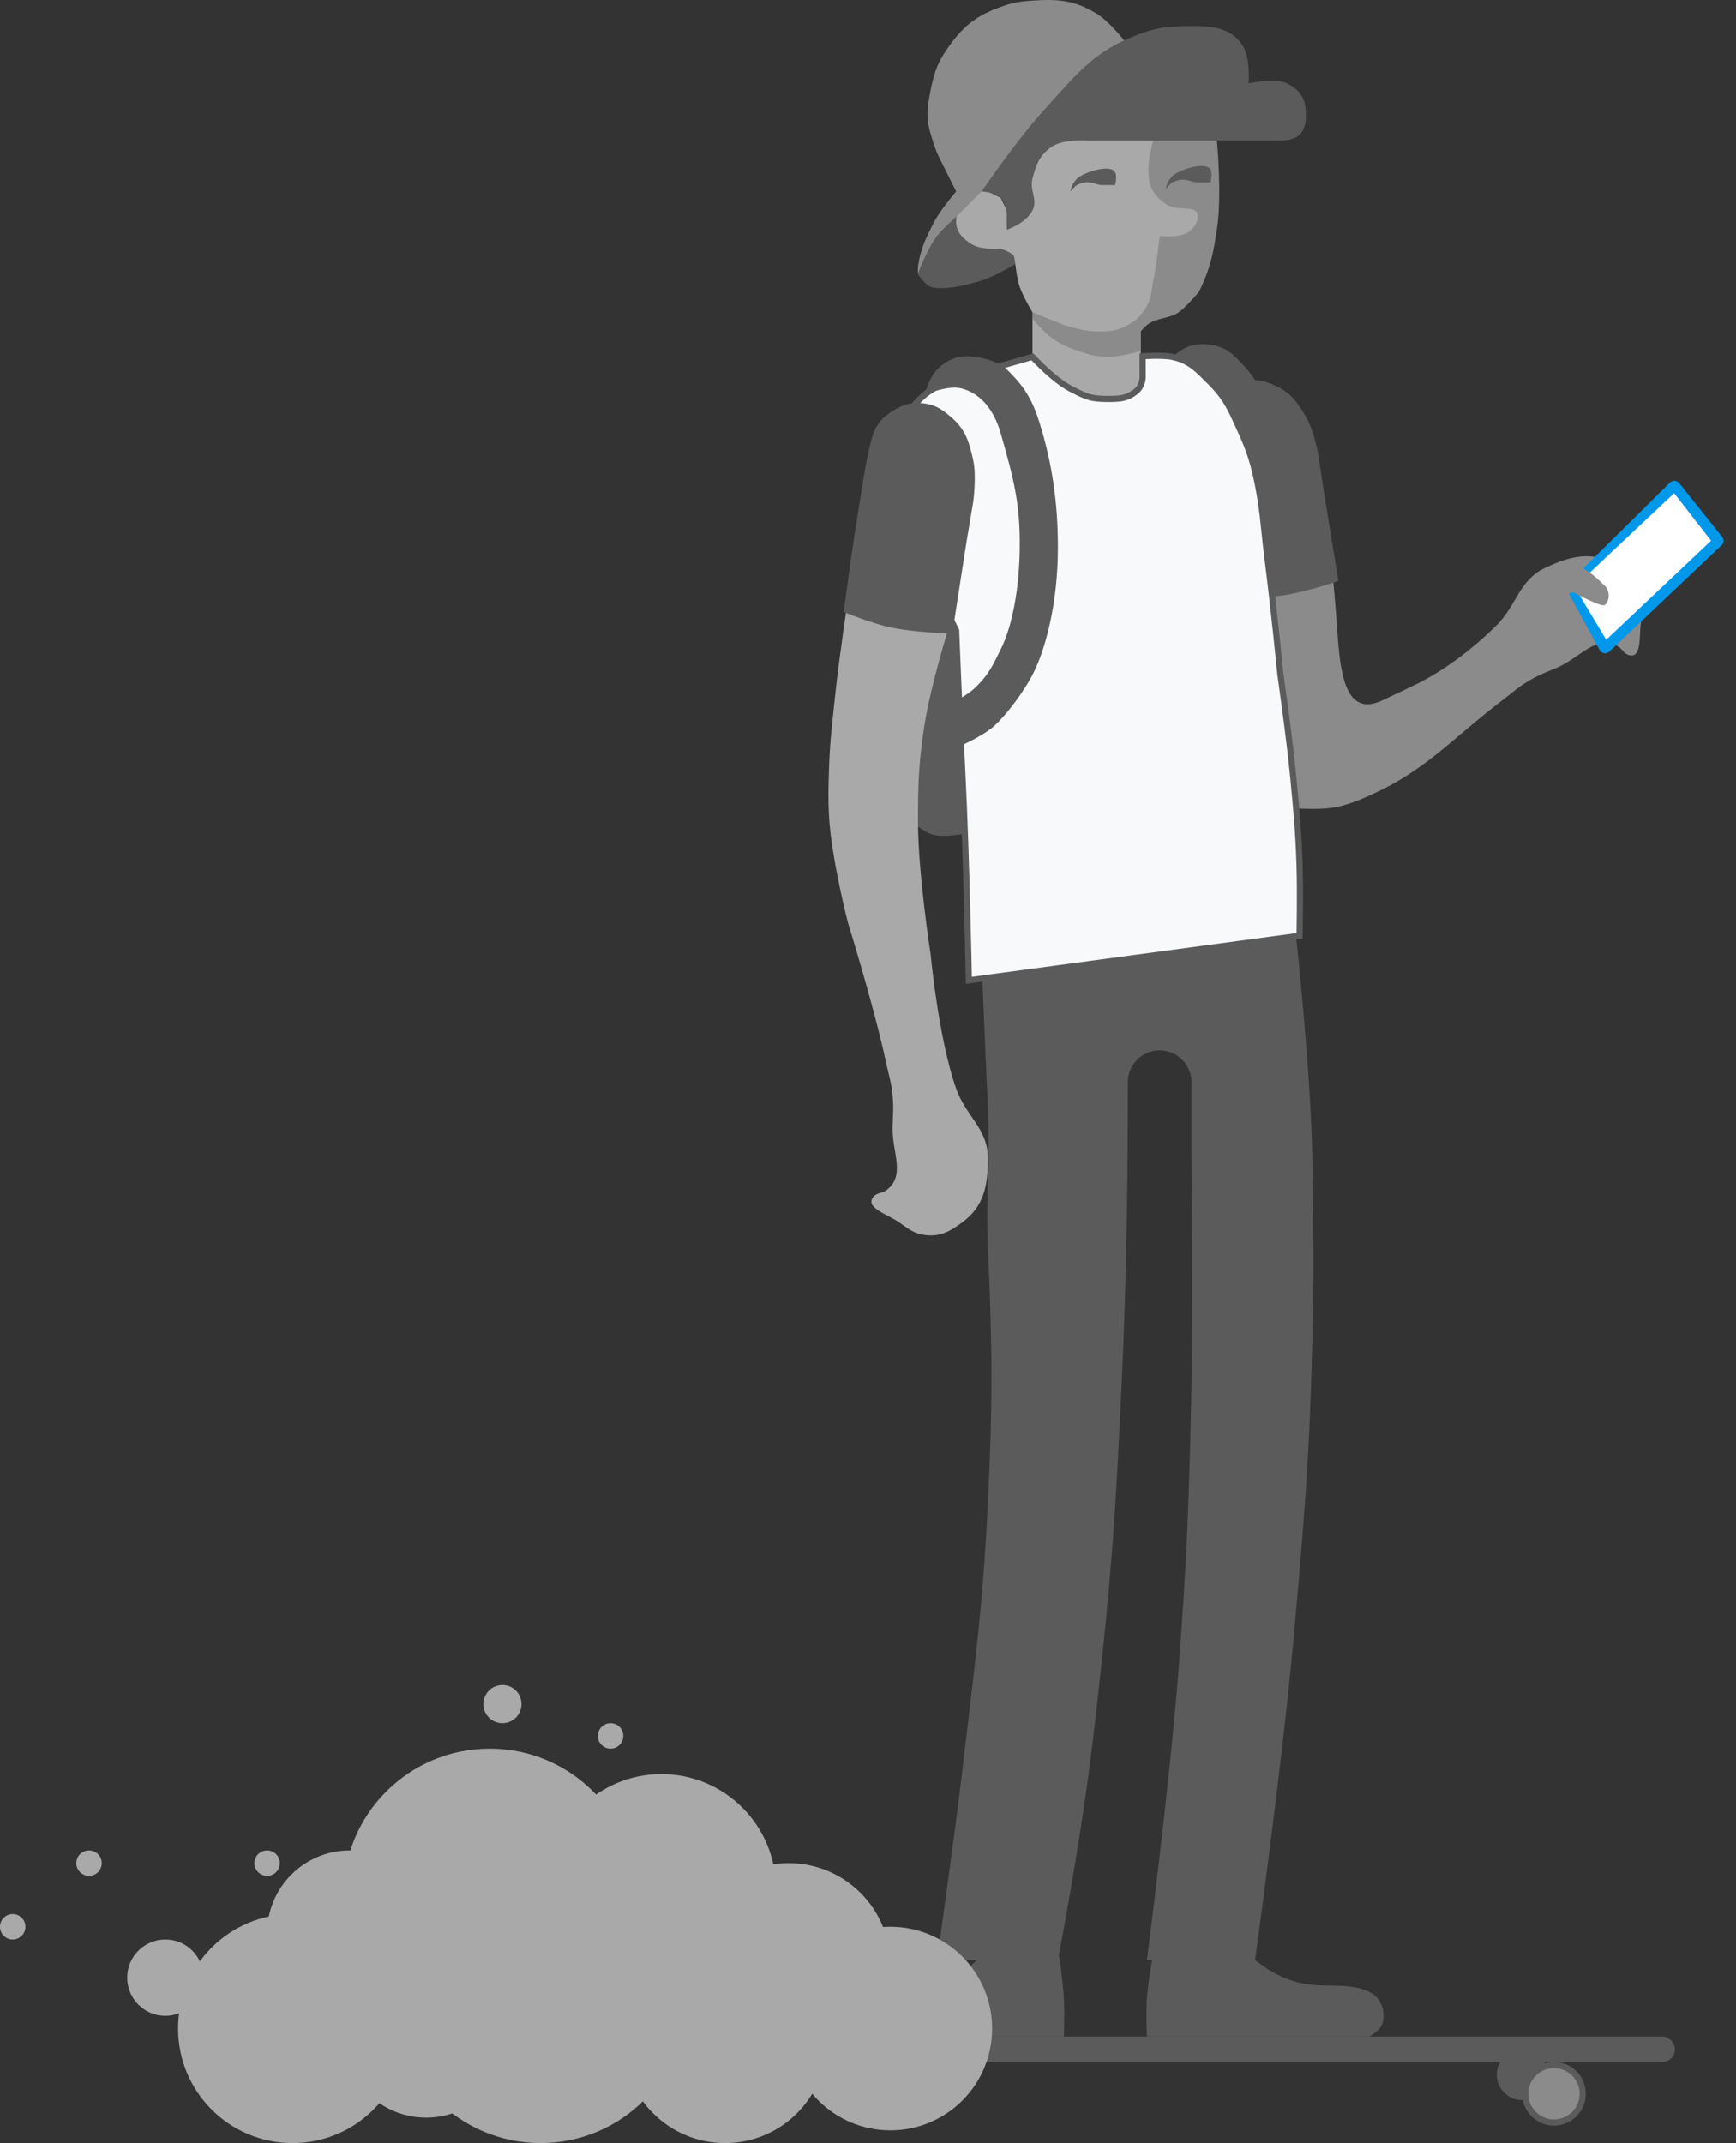 <svg width="282" height="348" viewBox="0 0 282 348" fill="none" xmlns="http://www.w3.org/2000/svg">
<rect x="0" y="0" width="282" height="348" fill="#333333" stroke="none"/>
<path d="M156.354 36.256V34.19L154.288 35.223L151.188 39.355L149.122 44.521C149.122 44.521 150.139 46.137 151.188 46.587C152.301 47.064 155.321 46.587 155.321 46.587C155.321 46.587 157.496 46.186 159.453 45.554C162.029 44.722 165.652 42.455 165.652 42.455L164.619 40.388L162.553 39.355H158.42L156.354 36.256Z" fill="#5B5B5B"/>
<path d="M185.281 65.306L185.327 53.797L184.248 53.818L187.347 49.685L188.38 47.619L190.447 43.487L195.612 38.321V33.155L191.48 31.089L187.347 26.957V22.824V21.791H174.95L170.817 22.824L167.718 26.957L166.685 31.089L167.718 33.155L166.685 35.222L163.585 37.288V34.188L162.552 32.122L160.486 31.089C160.486 31.089 159.185 30.834 158.42 31.089L158.419 31.089C157.337 31.45 155.32 32.123 155.32 36.255C155.467 37.702 156.211 38.497 157.387 39.354C158.418 40.106 159.22 40.229 160.486 40.387C161.287 40.487 162.552 40.387 162.552 40.387C162.552 40.387 163.946 40.819 164.618 41.42C164.951 41.718 164.967 44.646 165.652 46.586C166.252 48.288 167.718 50.719 167.718 50.719V51.752V57.95L174.95 65.306H185.281Z" fill="#A9A9A9"/>
<path d="M178.049 2.162C180.487 3.644 183.215 7.328 183.215 7.328L178.049 12.493L170.817 17.659L163.586 29.023L159.453 31.09L155.321 35.222C155.321 35.222 153.272 36.971 152.221 38.322C150.56 40.458 149.122 44.52 149.122 44.52C149.122 44.52 149.103 43.89 149.122 43.487C149.201 41.826 150.155 39.355 150.155 39.355C150.155 39.355 151.28 36.762 152.221 35.222C153.273 33.501 155.321 31.09 155.321 31.09L153.254 26.957C152.221 24.891 152.019 24.58 151.188 21.792C150.382 19.085 150.644 17.331 151.188 14.56C151.78 11.545 152.477 9.811 154.287 7.328C156.664 4.068 158.758 2.501 162.552 1.129C164.487 0.43 165.665 0.233 167.718 0.096C171.823 -0.178 174.533 0.025 178.049 2.162Z" fill="#8B8B8B"/>
<path d="M193.544 4.229C189.412 4.229 187.355 4.508 183.213 6.295C177.183 8.897 174.224 12.82 169.782 17.659C165.308 22.534 159.451 31.09 159.451 31.09C159.451 31.09 161.648 31.221 162.551 32.123C163.977 33.549 163.584 37.289 163.584 37.289C163.584 37.289 166.647 36.285 167.716 34.189C168.633 32.392 167.219 30.979 167.716 29.024C168.296 26.744 168.884 25.201 170.816 23.858C172.831 22.457 177.014 22.825 177.014 22.825H208.008C211.6 22.825 212.141 20.71 212.141 18.692C212.141 16.675 211.718 14.865 209.041 13.527C207.201 12.607 202.842 13.527 202.842 13.527C202.842 13.527 203.178 9.365 201.809 7.328C199.886 4.467 196.992 4.229 193.544 4.229Z" fill="#5B5B5B"/>
<path d="M190.448 58.049C189.172 59.325 188.382 62.182 188.382 62.182C188.382 62.182 192.226 60.456 194.58 61.148C197.91 62.128 198.793 65.043 199.746 68.38C201.812 75.612 202.926 79.704 202.845 86.977C202.778 93.042 202.02 98.341 200.779 102.474C199.896 105.417 198.85 107.564 196.647 109.705C195.603 110.719 193.547 111.772 193.547 111.772L192.514 99.374L185.282 115.904L186.315 131.401C186.315 131.401 188.045 132.978 189.415 133.467C191.315 134.146 194.58 133.467 194.58 133.467V119.004C194.58 119.004 198.005 117.487 199.746 115.904C201.899 113.947 202.539 112.288 203.879 109.705C208.004 101.753 209.044 95.935 209.044 86.977C209.044 79.745 208.15 73.245 205.945 66.314C204.577 62.016 202.845 60.115 200.779 58.049C199.503 56.773 198.217 56.207 196.647 55.983C194.121 55.622 192.252 56.245 190.448 58.049Z" fill="#5B5B5B"/>
<path d="M197.677 37.288C198.546 31.707 197.677 22.824 197.677 22.824H187.346C187.346 22.824 185.556 28.404 187.346 31.089C187.979 32.039 188.502 32.468 189.412 33.156C191.146 34.465 194.706 33.053 194.578 35.222C194.525 36.122 194.147 36.616 193.545 37.288C192.173 38.821 188.379 38.321 188.379 38.321C188.379 38.321 187.933 42.761 187.346 45.553C187.004 47.181 187.127 48.235 186.313 49.685C185.476 51.178 184.7 51.936 183.214 52.785C181.428 53.806 180.105 53.818 178.048 53.818C175.991 53.818 172.882 52.785 172.882 52.785L167.717 50.719V51.752C167.717 51.752 169.432 53.844 170.816 54.851C172.275 55.912 173.247 56.317 174.949 56.917C176.889 57.602 178.057 57.95 180.114 57.95C182.172 57.95 185.326 56.978 185.326 56.978V53.797C185.326 53.797 185.863 53.135 186.313 52.785C187.937 51.522 189.756 51.843 191.479 50.719C192.435 50.095 194.578 47.619 194.578 47.619C194.578 47.619 194.93 47.224 195.611 45.553C196.867 42.472 197.166 40.575 197.677 37.288Z" fill="#8B8B8B"/>
<path d="M201.81 104.442C196.039 106.435 205.942 96.27 205.942 96.27L216.564 94.29C216.564 94.29 216.853 96.893 217.307 103.409C217.81 110.623 219.047 116.314 224.539 113.74C232.246 110.128 231.291 110.468 231.291 110.468C231.291 110.468 236.85 107.718 242.992 101.662C246.463 98.24 246.677 94.227 251.095 92.167C255.034 90.331 258.385 89.459 262.204 91.531C264.447 92.748 265.959 93.829 266.703 96.27C267.229 97.996 266.885 99.11 266.583 100.889C266.202 103.139 266.795 106.98 264.592 106.383C263.721 106.147 263.571 105.384 262.78 104.949C259.227 102.995 256.712 106.796 252.985 108.393C251.13 109.187 250.041 109.553 248.306 110.582C246.537 111.632 245.706 112.466 244.065 113.707C236.728 119.258 232.269 124.354 224.539 128.204C216.809 132.054 215.24 131.303 209.042 131.303C206.217 131.303 203.876 125.104 202.843 117.872C202.156 113.063 206.402 102.855 201.81 104.442Z" fill="#8B8B8B"/>
<path d="M213.174 188.125C212.989 174.403 210.489 151.559 210.489 151.559L206.975 149.899L159.584 159.079C159.584 159.079 160.084 171.44 160.485 179.903C160.888 188.405 160.102 194.086 160.485 202.589C161.212 218.731 161.273 227.775 160.485 243.914C159.657 260.858 158.418 269.742 156.352 287.305C155.137 297.637 152.22 318.299 152.22 318.299H171.849C171.849 318.299 173.155 311.381 173.915 306.935C176.454 292.086 177.507 283.69 179.081 268.709C180.857 251.813 181.37 242.287 182.18 225.318C183.104 205.969 183.214 189.158 183.214 175.728C183.214 172.875 185.526 170.562 188.379 170.562C191.232 170.562 193.545 172.875 193.545 175.728V188.125C193.545 188.125 193.841 210.796 193.545 225.318C193.182 243.085 192.829 253.056 191.479 270.775C190.06 289.39 186.313 318.299 186.313 318.299H203.876C203.876 318.299 208.235 286.877 210.075 266.643C211.795 247.72 212.713 237.081 213.174 218.086C213.458 206.389 213.333 199.824 213.174 188.125Z" fill="#5B5B5B"/>
<path d="M271.273 78.363C271.695 77.945 272.386 77.985 272.758 78.449L279.754 87.194C280.079 87.6 280.038 88.187 279.66 88.544L261.415 105.824C260.939 106.276 260.164 106.153 259.85 105.577L254.578 95.904C254.365 95.513 254.436 95.028 254.752 94.715L271.273 78.363Z" fill="#0098EA"/>
<path d="M202.297 62.365C200.673 62.729 199.764 63.359 198.687 64.627C197.381 66.165 196.878 67.504 197.019 69.516C197.316 73.765 197.891 76.503 198.572 80.962C199.434 86.602 201.085 95.355 201.085 95.355C201.085 95.355 204.764 96.518 207.308 96.314C210.95 96.023 216.852 94.001 216.852 94.001L214.587 80.094L213.651 73.88C213.651 73.88 212.963 70.07 211.732 67.986C210.356 65.655 209.354 64.115 206.866 63.051C205.207 62.341 204.057 61.971 202.297 62.365Z" fill="#5B5B5B" stroke="#5B5B5B"/>
<path d="M150.153 64.15C149.282 64.887 148.087 66.216 148.087 66.216C148.087 66.216 150.769 66.436 152.219 67.249C153.712 68.087 154.352 68.936 155.319 70.349C156.76 72.455 156.979 74.028 157.385 76.547C158.03 80.551 156.352 86.879 156.352 86.879L154.286 100.309L155.319 102.376C155.319 102.376 155.883 116.835 156.352 126.138C157.002 139.032 157.385 159.198 157.385 159.198L211.108 151.966C211.108 151.966 211.247 145.037 211.108 140.601C210.934 135.061 210.63 131.909 210.109 126.492L210.075 126.138C209.451 119.662 208.008 109.608 208.008 109.608C208.008 109.608 206.876 98.258 205.942 91.011C205.213 85.352 205.207 82.169 203.876 76.547C203.109 73.31 202.158 71.309 200.776 68.282C199.569 65.636 198.701 64.141 196.644 62.084C194.587 60.026 193.292 58.551 190.445 57.951C188.866 57.619 185.615 57.847 185.615 57.847V61.318C185.615 61.318 185.615 62.764 184.459 63.631C183.109 64.644 182.177 64.784 180.12 64.788C177.183 64.795 176.522 64.471 173.915 63.117C171.119 61.664 167.716 57.951 167.716 57.951L160.484 60.017C160.484 60.017 153.47 61.343 150.153 64.15Z" fill="#F7F9FB" stroke="#5B5B5B"/>
<path d="M152.221 60.017C150.945 61.293 150.155 64.149 150.155 64.149C150.155 64.149 153.999 62.424 156.354 63.116C159.683 64.096 161.599 67.011 162.553 70.348C164.619 77.58 165.732 81.671 165.652 88.944C165.585 95.009 164.619 101.342 162.553 105.474C161.178 108.223 160.624 109.532 158.42 111.673C157.377 112.687 155.536 113.668 155.536 113.668L155.321 102.388L154.09 100.942L147.056 117.872L148.089 133.369C148.089 133.369 149.818 134.946 151.188 135.435C153.088 136.114 156.354 135.435 156.354 135.435V120.971C156.354 120.971 159.779 119.454 161.519 117.872C163.672 115.915 166.378 112.19 167.718 109.607C169.862 105.474 171.851 97.903 171.851 88.944C171.851 81.713 170.957 75.213 168.751 68.282C167.384 63.983 165.652 62.083 163.586 60.017C162.31 58.741 159.991 58.175 158.42 57.951C155.894 57.59 154.026 58.212 152.221 60.017Z" fill="#5B5B5B"/>
<path d="M135.69 112.707C136.33 106.635 137.757 97.21 137.757 97.21L154.287 101.342C154.287 101.342 151.159 111.295 150.154 117.872C149.238 123.868 149.117 127.304 149.121 133.369C149.126 141.88 151.187 155.065 151.187 155.065C151.187 155.065 152.438 168.631 155.32 176.761C156.949 181.356 160.492 183.25 160.485 188.125C160.479 192.471 159.849 195.875 156.353 198.456C154.3 199.972 152.68 200.883 150.154 200.523C148.368 200.267 147.505 199.483 146.022 198.456C144.145 197.157 140.415 196.066 141.889 194.324C142.472 193.635 143.226 193.822 143.955 193.291C147.231 190.901 144.854 187.012 144.988 182.959C145.055 180.943 145.185 179.802 144.988 177.794C144.788 175.746 144.384 174.64 143.955 172.628C142.038 163.63 137.757 149.899 137.757 149.899C137.757 149.899 135.007 139.292 134.657 132.336C134.515 129.516 134.571 127.927 134.657 125.104C134.806 120.248 135.181 117.538 135.69 112.707Z" fill="#A9A9A9"/>
<path d="M149.823 65.986C148.042 65.819 146.902 66.158 145.379 67.09C143.533 68.219 142.573 69.412 142.047 71.502C140.936 75.914 140.613 78.883 139.825 83.636C138.829 89.647 137.604 99.079 137.604 99.079C137.604 99.079 141.6 100.651 144.269 101.286C148.089 102.194 154.266 102.389 154.266 102.389L156.488 88.048L157.599 81.43C157.599 81.43 158.164 77.334 157.599 74.811C156.968 71.99 156.456 70.096 154.266 68.193C152.806 66.924 151.754 66.168 149.823 65.986Z" fill="#5B5B5B" stroke="#5B5B5B"/>
<path d="M271.606 79.73C271.82 79.528 272.162 79.554 272.343 79.787L278.342 87.501C278.501 87.704 278.478 87.994 278.291 88.171L261.26 104.257C261.027 104.476 260.652 104.424 260.487 104.15L255.343 95.576C255.222 95.375 255.258 95.116 255.429 94.955L271.606 79.73Z" fill="white" stroke="#0098EA"/>
<path d="M256.565 92.044C255.067 91.444 254.499 92.044 254.499 92.044L252.433 94.11V97.209L255.532 96.176C255.532 96.176 260.174 98.687 260.698 98.243C261.458 97.598 261.6 96.045 260.698 95.143C259.665 94.11 258.154 92.68 256.565 92.044Z" fill="#8B8B8B"/>
<path d="M179.083 30.057C177.807 30.057 177.016 29.024 174.95 30.057C174.589 30.237 173.917 31.09 173.917 31.09C173.917 31.09 173.917 30.057 174.95 29.024C175.983 27.991 180.427 26.547 181.149 27.991C181.51 28.712 181.149 30.057 181.149 30.057H179.083Z" fill="#5B5B5B"/>
<path d="M194.578 29.632C193.302 29.632 192.511 28.599 190.445 29.632C190.084 29.812 189.412 30.665 189.412 30.665C189.412 30.665 189.412 29.632 190.445 28.599C191.478 27.566 195.922 26.122 196.644 27.566C197.005 28.288 196.644 29.632 196.644 29.632H194.578Z" fill="#5B5B5B"/>
<rect x="133.624" y="330.697" width="138.439" height="4.133" rx="2" fill="#5B5B5B"/>
<path d="M172.825 324.497C172.676 321.651 171.994 317.266 171.994 317.266L165.341 316.232L158.688 318.299C158.688 318.299 157.229 319.687 156.193 320.365C153.544 322.099 151.703 322.431 148.709 322.431C146.214 322.431 144.8 322.793 143.719 323.464C142.056 324.497 141.597 326.918 142.056 328.63C142.347 329.713 143.719 330.696 143.719 330.696H172.825C172.825 330.696 172.952 326.913 172.825 324.497Z" fill="#5B5B5B"/>
<circle cx="247.267" cy="336.895" r="4.133" fill="#5B5B5B"/>
<circle cx="252.433" cy="339.994" r="4.666" fill="#8B8B8B" stroke="#5B5B5B"/>
<path d="M186.313 324.497C186.499 321.651 187.346 317.266 187.346 317.266L195.611 316.232L203.876 318.299C203.876 318.299 205.689 319.687 206.976 320.365C210.267 322.099 212.554 322.431 216.274 322.431C219.373 322.431 221.13 322.793 222.473 323.464C224.539 324.497 225.109 326.918 224.539 328.63C224.178 329.713 222.473 330.696 222.473 330.696H186.313C186.313 330.696 186.156 326.913 186.313 324.497Z" fill="#5B5B5B"/>
<circle cx="144.637" cy="329.402" r="16.53" fill="#A9A9A9"/>
<circle cx="128.107" cy="319.072" r="16.53" fill="#A9A9A9"/>
<circle cx="117.776" cy="331.469" r="16.53" fill="#A9A9A9"/>
<circle cx="107.446" cy="306.674" r="18.596" fill="#A9A9A9"/>
<circle cx="79.55" cy="307.708" r="23.762" fill="#A9A9A9"/>
<circle cx="87.816" cy="324.238" r="23.762" fill="#A9A9A9"/>
<circle cx="56.822" cy="313.907" r="13.431" fill="#A9A9A9"/>
<circle cx="69.219" cy="330.436" r="13.431" fill="#A9A9A9"/>
<circle cx="47.524" cy="329.404" r="18.596" fill="#A9A9A9"/>
<circle cx="99.181" cy="281.879" r="2.066" fill="#A9A9A9"/>
<circle cx="43.391" cy="302.543" r="2.066" fill="#A9A9A9"/>
<circle cx="14.463" cy="302.543" r="2.066" fill="#A9A9A9"/>
<circle cx="2.066" cy="312.874" r="2.066" fill="#A9A9A9"/>
<circle cx="26.862" cy="321.138" r="6.199" fill="#A9A9A9"/>
<circle cx="81.616" cy="276.714" r="3.099" fill="#A9A9A9"/>
</svg>
